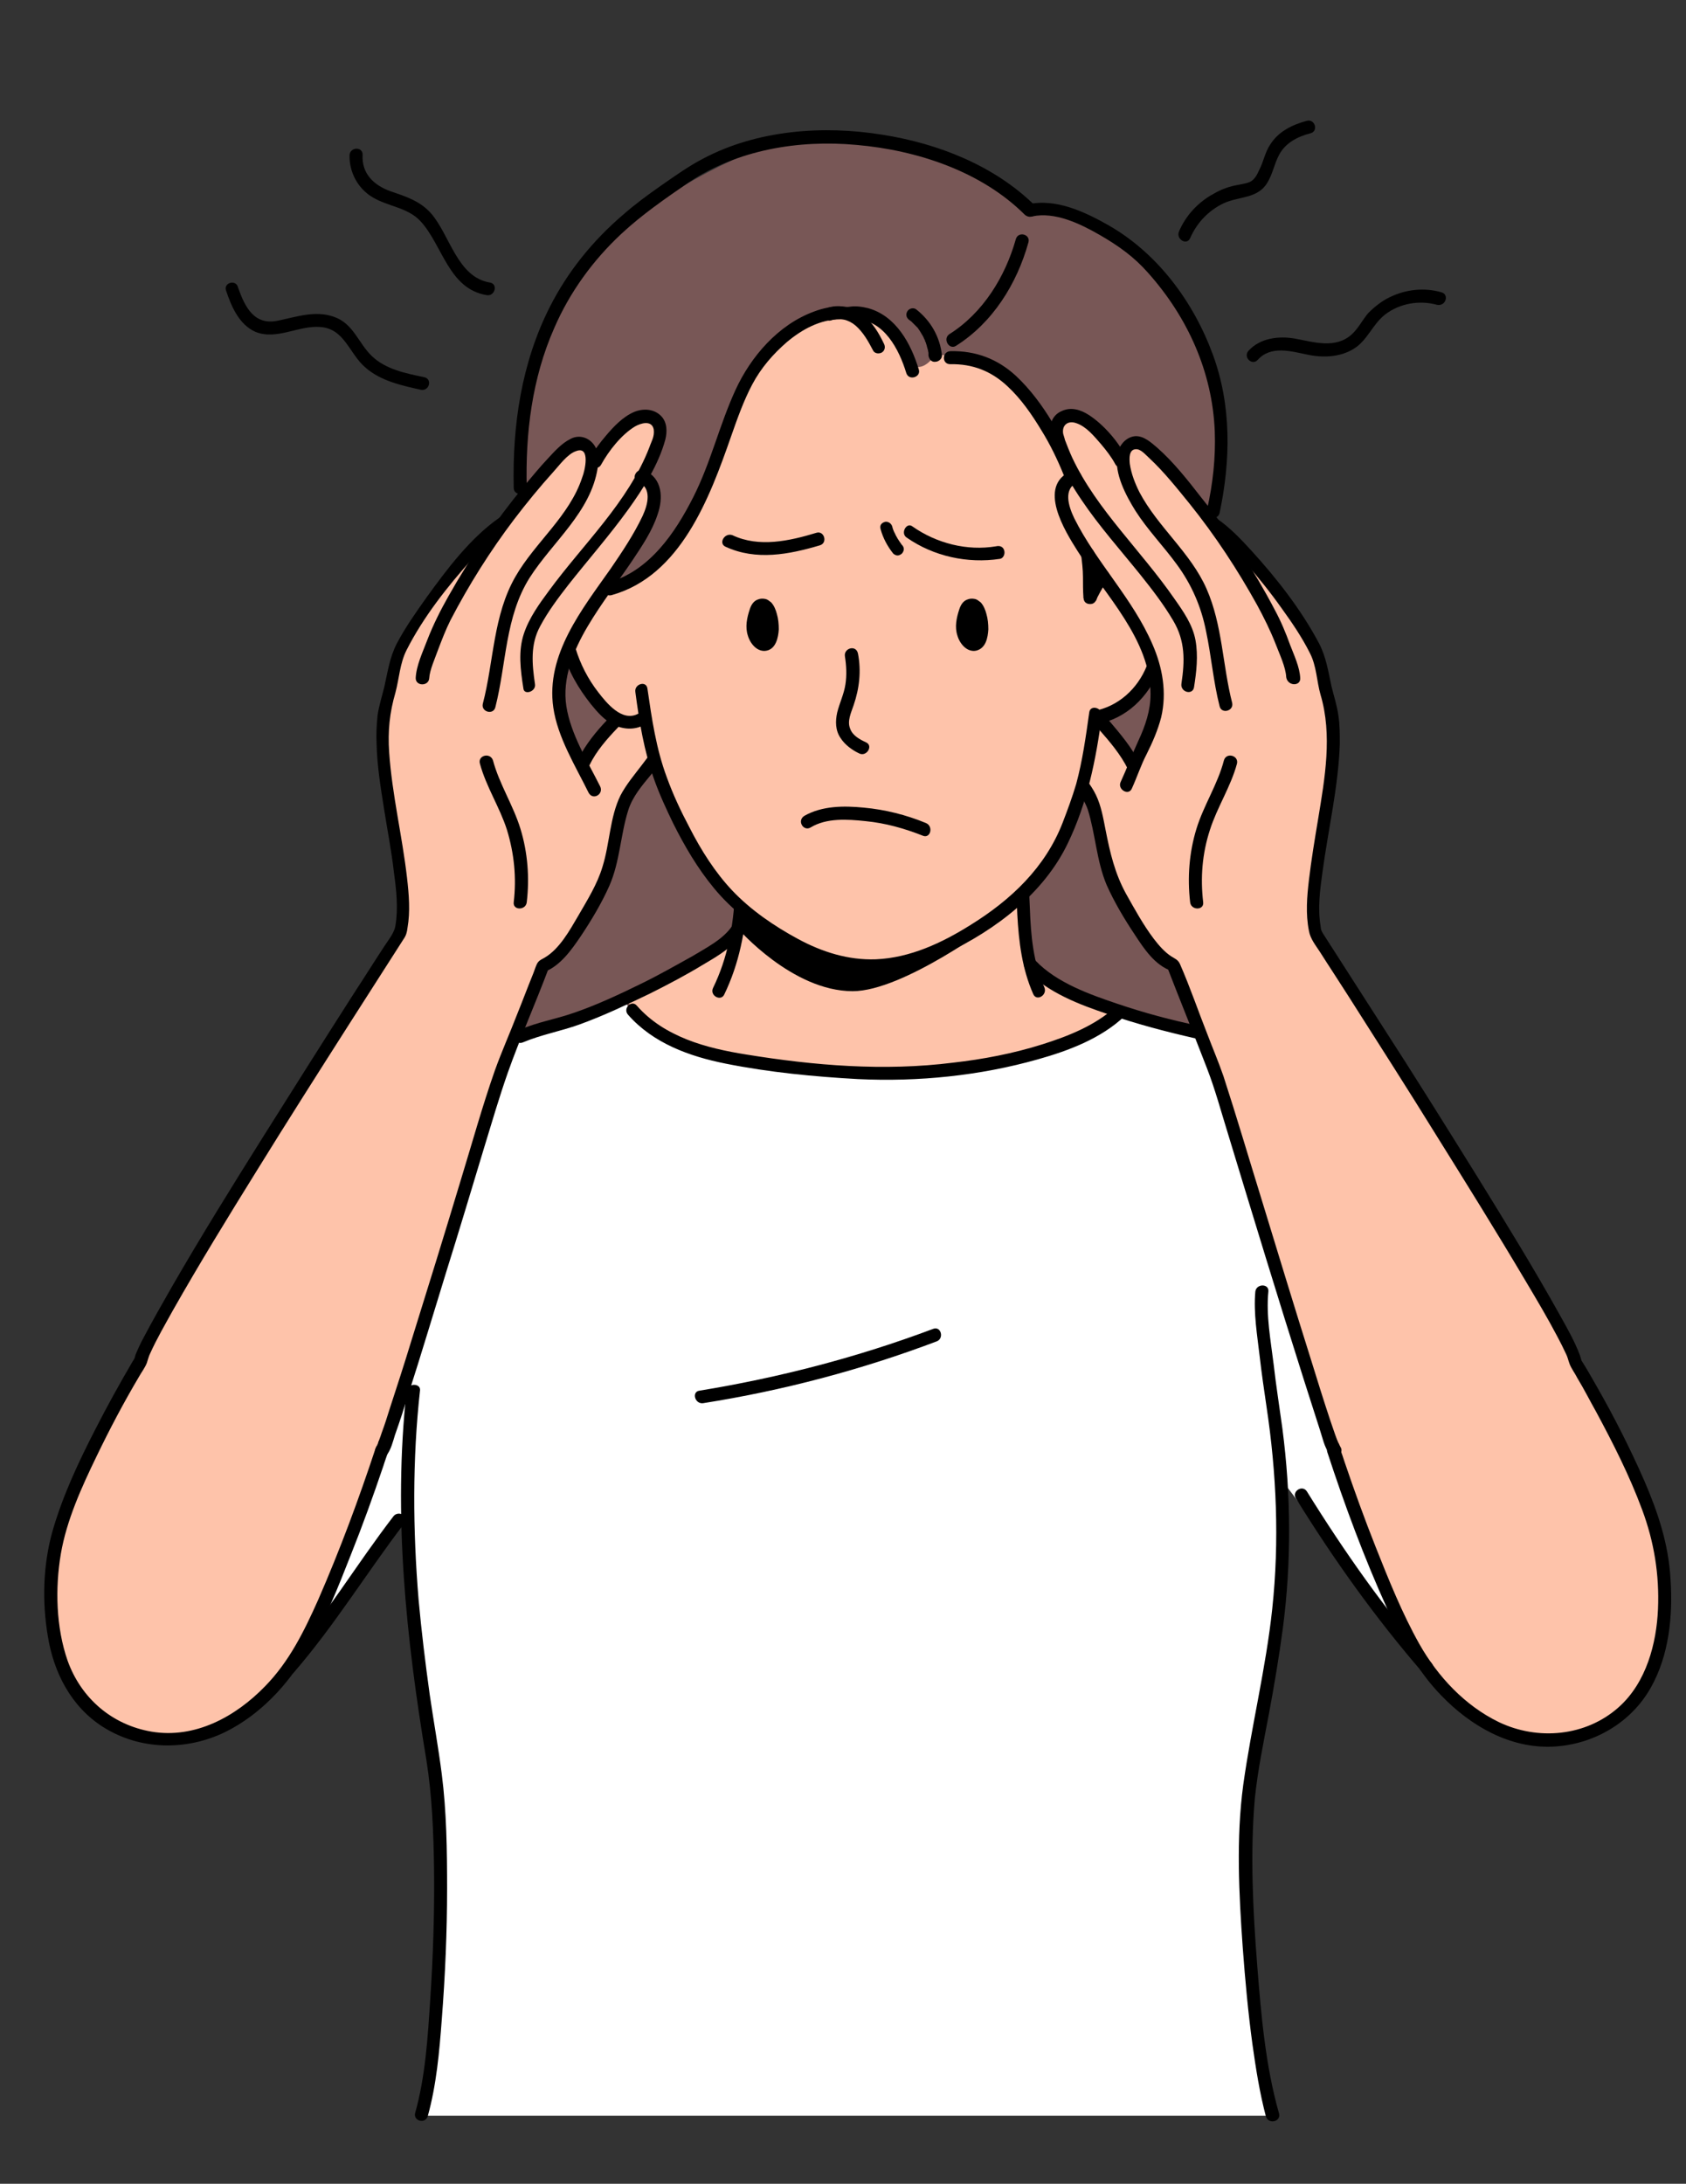 <?xml version="1.0" encoding="utf-8"?>
<!-- Generator: Adobe Illustrator 28.0.0, SVG Export Plug-In . SVG Version: 6.00 Build 0)  -->
<svg version="1.1" id="Layer_1" xmlns="http://www.w3.org/2000/svg" xmlns:xlink="http://www.w3.org/1999/xlink" x="0px" y="0px"
	 viewBox="0 0 349.2 452.1" style="enable-background:new 0 0 349.2 452.1;" xml:space="preserve">
<rect x="0" y="0" width="349.2" height="452.1" fill="#333333" stroke="none"/>
<style type="text/css">
	.st0{fill:#785756;}
	.st1{fill:#FFFFFF;}
	.st2{fill:#FEC3AA;}
</style>
<path class="st0" d="M107.9,103.6c0,0.3-1.1-29,11.1-45.9c10.3-14.2,32.9-26.2,44.7-28.8c11.8-2.6,37.5,4.2,49.4,14.4
	c0,0,13.4-0.3,24.9,11.5c11.6,11.8,15.1,25.7,14.9,38.3c-0.2,12.6-5.4,49-12.2,60.2c-6.8,11.1,19.2,53.8,15.6,60.5
	s-165.1,21.2-167.3,2C87,196.4,107.9,103.6,107.9,103.6L107.9,103.6z"/>
<path class="st1" d="M261.6,428.6c-1.1-3.6-3.4-34.9-3.5-43.4s3-26.7,3.8-32.7s3.9-28.2,3.9-33.7s-0.4-12.5-0.4-12.5l25.1,33
	l2.3,2.9l-9.4-22.1l-23.2-70.2l-11.6-35.3l-17.4-5.3c0,0-8.9,10.4-35.3,11.9s-49.2-1.9-56.6-5.4c-7.5-3.4-10.1-8.9-10.1-8.9
	l-1.6,0.7l-25.1,7l-61.2,95.1l21.8,29.8l21.2-25.9c0,0,2,36.6,4.4,45.9c2.4,9.4,2.1,49.3,1.6,56l-3.1,22.5h176.3L261.6,428.6
	L261.6,428.6z"/>
<path class="st2" d="M82.6,183.6c1,0.6-2.3-23.2-3.4-28.9c-1.1-5.7,2.2-15.4,6-24s12.4-20,17.5-22.3s11.9-14.6,15.4-15.3
	s4.6,1.9,4.6,1.9s4.6-7.6,9.2-8.5c4.6-0.9,4.8,2.4,4.7,4.3s-3.8,8.1-3.8,8.1s4.2-0.9,2.7,4.2c-1.5,5.1-14.2,24-15.9,27.5
	c-1.7,3.6-4.8,10.4-3.8,14.5s5.2,12.6,5.2,12.6l5.8-9.2l7.1,1l1.9,8.2c0,0-7.3,5.7-7.4,9.1s-2.9,15.7-7.2,23.1
	c-4.2,7.3-9.4,12-9.4,12l-25.8,77.9c0,0-17.7,55.6-20.2,58.3c-2.6,2.6-14.7,23.4-29.2,22.2c-14.5-1.2-25.2-11-25.8-25.7
	s6.3-30.2,8.4-34.3s38.2-66.8,38.2-66.8s24.8-36.8,25.4-40.4S82.5,183.6,82.6,183.6L82.6,183.6z"/>
<path class="st2" d="M153.7,186.8c0,0-0.6,7.8-2.4,8.4s-22.1,11.5-22.1,11.5s7.8,9.4,28.9,13.3s43.1,0.1,53.7-1.4
	c10.7-1.5,19.4-9.6,19.4-9.6s-12.9-4.2-16-7.7c-3.1-3.5-2.8-17-2.8-17L153.7,186.8L153.7,186.8z"/>
<path class="st2" d="M243.5,200.9c0,0-7.9-8.4-10.7-12.3c-4.6-6.3-5-22.1-7.1-24.3c-2.1-2.2,1.6-15.1,1.6-15.1s7.7,9.3,7.6,9.3
	s4.8-12.2,4.8-14.6c0-2.5-4.3-15.2-4.3-15.2s-12.8-19.2-15-22.8c-2.2-3.6-1-7.4,1.5-7.3c0,0-3.9-9.3-2.6-11.2
	c1.3-1.9,5.6-1.2,7.6,1.4c1.9,2.6,5.8,5.3,5.8,5.3s0.7-2.7,3-2.4s9.6,9.9,11.9,11.9c2.3,1.9,13.4,12.5,15.2,15.3
	s10.8,17.2,12.6,26.3c1.8,9.1-0.6,24.8-1.9,29.7s-3,15.2-0.9,18.5c2.1,3.3,43.7,69.7,44.1,70.3c0.4,0.6,24.2,45.1,27.1,56
	s2,30.3-9.5,36.3c-11.5,6-21.7,5-31.7-3s-21-39.6-23.1-43s-24.6-77.8-24.6-77.8L243.5,200.9L243.5,200.9z"/>
<path d="M46.8,60.1c1.1,3.3,2.7,7.1,6.1,8.6c4.4,1.8,9-1.4,13.5-1c5,0.4,5.9,5.5,9.3,8.4c3.2,2.8,7.5,3.7,11.5,4.6
	c1.7,0.3,2.4-2.2,0.7-2.6c-3.8-0.8-8-1.6-10.9-4.4c-2.8-2.7-3.8-6.7-7.8-8.1c-3.9-1.4-7.8,0-11.7,0.8c-4.9,1-6.8-2.9-8.2-6.9
	C48.9,57.8,46.3,58.5,46.8,60.1L46.8,60.1L46.8,60.1z"/>
<path d="M72.4,32.1c-0.1,3.5,1.7,6.9,4.7,8.7c3.3,2,7.3,2.1,10,5c4.6,5,5.8,14,13.7,15.3c1.7,0.3,2.4-2.3,0.7-2.6
	c-6.8-1.1-8.3-9.8-12.2-14.3c-2.3-2.6-5.2-3.5-8.4-4.6c-3.4-1.2-6-3.6-5.8-7.5C75.2,30.3,72.5,30.4,72.4,32.1L72.4,32.1L72.4,32.1z"
	/>
<path d="M298.5,60.5c-3.5-1-7.3-0.6-10.6,1c-1.7,0.8-3.2,2-4.5,3.3c-1.2,1.4-2,3.1-3.4,4.4c-3.4,3.1-7.9,1.6-11.8,0.9
	c-3.4-0.6-7.2-0.1-9.6,2.5c-1.2,1.3,0.7,3.2,1.9,1.9c2.7-3,6.8-1.8,10.2-1.1c3.2,0.7,6.8,0.6,9.7-1.2c2.8-1.7,3.9-5.1,6.5-7.1
	c3-2.3,7.1-3,10.7-2C299.5,63.5,300.2,60.9,298.5,60.5L298.5,60.5L298.5,60.5z"/>
<path d="M270.7,25c-3,0.8-5.9,2.2-7.6,4.9c-1.1,1.6-1.4,3.6-2.3,5.3c-0.4,0.9-0.9,1.9-1.8,2.4c-0.8,0.4-1.8,0.5-2.7,0.7
	c-1.7,0.3-3.4,0.9-4.9,1.8c-3.2,1.7-5.8,4.5-7.2,7.8c-0.7,1.6,1.6,3,2.3,1.4c1.4-3.2,3.8-5.7,6.9-7.2c3.2-1.5,7.1-0.9,9.1-4.3
	c1.1-1.8,1.4-3.8,2.4-5.7c1.3-2.5,3.8-3.8,6.5-4.5C273.1,27.2,272.4,24.6,270.7,25L270.7,25L270.7,25z"/>
<path d="M215.1,152.9c1.8,2.4,3.6,4.8,5.4,7.2c1.8,2.4,3.8,4.7,4.8,7.5c1.6,5.1,1.8,10.6,3.9,15.6c1.6,3.6,3.7,7.1,5.9,10.4
	c1.9,2.9,4.1,6.2,7.5,7.4l-0.9-0.9c2.7,7,5.8,14.6,8.3,21.1c1.7,4.4,2.9,8.9,4.3,13.4c5.2,17.1,10.4,34.2,15.8,51.2
	c1.1,3.4,2.2,6.9,3.3,10.3c0.5,1.5,0.9,3.5,1.9,4.8c1,1.4,3.3,0.1,2.3-1.4c-0.1-0.2-0.2-0.4-0.3-0.6c0.2,0.4,0-0.1-0.1-0.2
	c-0.1-0.2-0.2-0.5-0.3-0.7c-0.5-1.3-0.9-2.6-1.4-4c-1.4-4.2-2.7-8.4-4-12.6c-3.5-11.1-6.9-22.3-10.3-33.4
	c-2.6-8.4-5.1-16.9-7.8-25.2c-1-2.9-2.2-5.7-3.3-8.6c-1.9-4.8-3.6-9.8-5.7-14.6c-0.4-0.9-1-1.1-1.8-1.6c-1.4-0.9-2.6-2.3-3.6-3.6
	c-2.2-2.9-4-6.2-5.8-9.4c-2.3-4.2-3.3-8.5-4.2-13.1c-0.5-2.5-0.9-5-2-7.3c-1.1-2.3-2.9-4.3-4.5-6.4c-1.7-2.2-3.4-4.4-5.1-6.7
	C216.4,150.2,214,151.6,215.1,152.9L215.1,152.9L215.1,152.9z"/>
<path d="M220.4,143.9c2.6,2.2,5,4.7,7.3,7.2c2.2,2.5,4.4,5.1,5.9,8.1c0.8,1.6,3.1,0.2,2.3-1.4c-1.5-3.1-3.9-5.9-6.1-8.5
	c-2.3-2.6-4.8-5.1-7.4-7.4C221.1,140.9,219.1,142.8,220.4,143.9L220.4,143.9L220.4,143.9z"/>
<path d="M138.1,151.6c-1.7,2.2-3.4,4.4-5.1,6.7c-1.6,2.1-3.3,4.1-4.5,6.4c-2.2,4.5-2.2,9.9-3.7,14.7c-1.1,3.7-3.2,7-5.1,10.3
	c-1.7,2.9-3.8,6.7-6.8,8.5c-0.8,0.5-1.4,0.6-1.8,1.6c-0.3,0.7-0.5,1.4-0.8,2.1c-1.1,2.7-2.1,5.4-3.2,8.1c-1.5,3.9-3.2,7.7-4.6,11.6
	c-2.6,7.4-4.7,15-7,22.5c-3.4,11.3-6.9,22.6-10.4,33.8c-1.4,4.6-2.9,9.2-4.4,13.8c-0.5,1.6-1,3.2-1.6,4.8c-0.2,0.6-0.4,1.2-0.6,1.7
	c-0.1,0.2-0.2,0.4-0.2,0.6c-0.1,0.1-0.3,0.7-0.1,0.3c-0.1,0.2-0.2,0.4-0.3,0.6c-1,1.4,1.3,2.8,2.3,1.4c0.8-1.1,1.2-2.7,1.6-4
	c1-2.8,1.9-5.6,2.8-8.5c2.7-8.4,5.2-16.8,7.8-25.2c2.7-8.6,5.3-17.3,7.9-25.9c1.6-5.2,3.1-10.4,4.9-15.5c2.4-6.8,5.8-14.5,8.5-21.7
	l-0.9,0.9c3.3-1.3,5.6-4.6,7.5-7.4c2.2-3.3,4.3-6.8,5.9-10.4c2.2-5,2.3-10.5,3.9-15.6c0.9-2.9,2.9-5.2,4.8-7.5
	c1.8-2.4,3.6-4.8,5.4-7.2C141.5,151.5,139.2,150.2,138.1,151.6L138.1,151.6L138.1,151.6z"/>
<path d="M133.1,142c-2.6,2.2-5,4.5-7.3,7c-2.3,2.4-4.5,5.1-6,8.1c-0.3,0.6-0.2,1.5,0.5,1.8c0.6,0.4,1.5,0.2,1.8-0.5
	c1.4-2.9,3.6-5.4,5.8-7.7c2.2-2.4,4.6-4.6,7.1-6.8c0.6-0.5,0.5-1.4,0-1.9C134.5,141.4,133.7,141.5,133.1,142L133.1,142L133.1,142z"
	/>
<path d="M103.4,107.2c-6,4.2-10.8,10.6-15,16.4c-2.2,3.1-4.4,6.2-6.2,9.6c-1.5,2.9-1.9,5.9-2.6,9c-0.5,2-1.1,3.9-1.4,5.9
	c-0.2,2-0.3,3.9-0.2,5.9c0.1,4.4,0.8,8.8,1.5,13.2c0.7,4.5,1.6,9,2.1,13.5c0.5,3.6,0.9,7.4,0.3,10.9c-0.2,1.5-1.4,2.9-2.3,4.3
	c-2.1,3.2-4.1,6.4-6.2,9.6c-6.4,10-12.7,20-19,30c-6.4,10.2-12.8,20.5-18.8,30.9c-2,3.5-4,7-5.9,10.6c-0.6,1.1-1.1,2.2-1.6,3.4
	c-0.1,0.3-0.2,0.7-0.3,1c-0.1,0.2,0.2-0.4,0-0.1c-0.1,0.2-0.2,0.4-0.3,0.5c-2.7,4.6-5.3,9.3-7.7,14c-3.5,6.8-6.8,13.8-8.9,21.1
	c-2,7-2.2,14.7-1,21.8c1.2,7.5,4.8,14.6,11.4,18.8c7.7,4.9,17.4,5,25.5,1c7-3.5,12.8-9.6,16.7-16.4c3.7-6.4,6.5-13.4,9.2-20.3
	c2.4-6,4.6-12.1,6.7-18.3c0.3-1,0.7-2,1-3c0.6-1.6-2.1-2.4-2.6-0.7c-3.5,10.6-7.4,21.1-11.9,31.4c-2.9,6.5-6,12.8-11,17.9
	c-6.1,6.3-14.5,10.9-23.5,9.4c-8.2-1.4-14.6-6.9-17.4-14.7c-2.4-6.9-2.6-15-1.4-22.1c1.2-7,4.3-13.8,7.4-20.2
	c2.7-5.6,5.6-11.1,8.8-16.5c0.5-0.9,1.2-1.8,1.6-2.8c0.3-0.9,0.4-1.4,0.7-2c1.4-3.1,3.1-6,4.7-8.9c5.5-9.7,11.4-19.3,17.3-28.8
	c6.3-10.2,12.8-20.4,19.3-30.6c3.7-5.8,7.5-11.7,11.2-17.5c0.5-0.7,0.7-1.4,0.8-2.3c0.6-3.4,0.3-6.9-0.1-10.4
	c-1-8.7-3.1-17.2-3.7-26c-0.3-4.3,0.1-8.2,1.3-12.3c0.8-3,0.9-6,2.3-8.8c3.5-6.9,8.5-13.2,13.6-18.9c2.1-2.3,4.2-4.6,6.7-6.4
	C106.2,108.5,104.8,106.2,103.4,107.2L103.4,107.2L103.4,107.2z"/>
<path d="M99.4,158.1c1.3,4.8,4.1,9,5.6,13.7c1.5,4.9,2,9.9,1.4,15c-0.2,1.7,2.5,1.7,2.7,0c0.6-5.1,0.2-10.3-1.3-15.2
	c-1.5-4.9-4.4-9.3-5.7-14.2C101.5,155.7,98.9,156.4,99.4,158.1L99.4,158.1L99.4,158.1z"/>
<path d="M210.5,170.4c-0.2,6.3-0.1,12.6,0.2,18.9c0.3,5.7,1,11.3,3.3,16.5c0.7,1.6,3,0.2,2.3-1.4c-2.3-5.1-2.8-10.8-3-16.4
	c-0.3-5.9-0.3-11.7-0.1-17.6C213.3,168.7,210.6,168.7,210.5,170.4L210.5,170.4L210.5,170.4z"/>
<path d="M151.7,191.6c-1.8,2.8-5.4,4.6-8.2,6.3c-3.6,2-7.1,4-10.8,5.8c-4.5,2.2-9.2,4.4-13.9,6c-3.7,1.3-7.5,1.9-11.2,3.5
	c-1.6,0.7-0.9,3.3,0.7,2.6c3.8-1.6,7.8-2.3,11.7-3.7c5-1.8,9.8-4.1,14.6-6.4c3.8-1.9,7.6-3.9,11.2-6.1c2.9-1.7,6.3-3.7,8.2-6.7
	C154.9,191.5,152.6,190.2,151.7,191.6L151.7,191.6L151.7,191.6z"/>
<path d="M130.1,210.1c5.2,5.9,12.7,8.6,20.2,10.1c9,1.8,18.3,2.7,27.4,3.2c12.5,0.6,25.3-0.7,37.3-4.1c6.4-1.8,13-4.3,17.9-8.9
	c1.3-1.2-0.6-3.1-1.9-1.9c-4.2,3.8-9.7,6-15.1,7.7c-6,1.9-12.3,3.1-18.5,3.8c-14.3,1.8-28.8,0.6-42.9-1.7
	c-8.2-1.3-16.9-3.6-22.6-10.1C130.8,206.9,128.9,208.8,130.1,210.1L130.1,210.1L130.1,210.1z"/>
<path d="M212.5,200.8c4.5,4.7,11.1,7.2,17.1,9.2c5.9,2,11.9,3.6,18.1,5c1.7,0.4,2.4-2.2,0.7-2.6c-5.8-1.2-11.4-2.7-17-4.6
	s-12.5-4.3-16.9-8.9C213.2,197.6,211.3,199.6,212.5,200.8L212.5,200.8L212.5,200.8z"/>
<path d="M151.4,164.9c1.1,13.2,2.3,27.3-3.7,39.6c-0.8,1.6,1.6,2.9,2.3,1.4c6.2-12.8,5.2-27.2,4.1-40.9
	C154,163.2,151.3,163.2,151.4,164.9L151.4,164.9L151.4,164.9z"/>
<path class="st2" d="M128.3,121.4c0,0-1.9-3.8-4.5,0c-3.6,5.4-6.6,12-5,15.3c7.4,15.2,14,13.9,15.1,12.8c0,0,8.2,25.7,14,32.2
	c5.9,6.5,22.3,21.4,35.2,17.9c12.9-3.5,28.3-12.6,34.7-22c6.4-9.3,9.9-29.4,9.9-29.4s8.8-3.7,12-12.1s2.2-12.7-1.3-17.1
	c-3.5-4.4-11.3,0.7-11.5,1.4c-0.2,0.7-0.8-14.3-5.8-23.7c-5-9.4-10.1-22.5-27.4-23.3c0,0-3.4,5.8-6.9,0c-3.1-5.2-5.6-13.4-25-3.6
	C152,75,147.8,116.4,128.3,121.4L128.3,121.4z"/>
<path d="M132.1,147.8c-3.3,1.7-6.5-2.3-8.2-4.5c-2.1-2.7-3.7-5.8-4.7-9.1c-0.4-1.7-3.1-1-2.6,0.7c1.1,4.1,3.2,7.6,5.8,10.9
	c1.3,1.6,2.8,3.3,4.6,4.2c2,1,4.3,1.2,6.4,0.1C134.9,149.4,133.6,147,132.1,147.8L132.1,147.8L132.1,147.8z"/>
<path d="M131.6,143.3c0.8,6.1,1.8,12.2,3.9,18.1c1.1,3.1,2.5,6.1,3.9,9c2.4,4.8,5.1,9.4,8.5,13.5c3.7,4.5,8.4,8,13.3,11.1
	c4.9,3.1,10.3,5.4,16.1,6.1c6.4,0.7,12.8-0.9,18.6-3.7c10.3-4.9,20.3-12.4,25.3-22.9c4-8.3,5.8-17.2,7-26.3c0.2-1.7-2.4-2.4-2.6-0.7
	c-0.7,5-1.4,10-2.7,14.8c-0.8,2.7-1.8,5.4-2.8,8c-3.6,9.3-10.7,16-19.1,21.2c-5.9,3.7-12.5,6.8-19.6,7.1c-5.7,0.2-11.1-1.5-16.1-4.2
	s-9.8-6-13.6-10c-3.6-3.8-6.5-8.4-8.9-13.1c-1.8-3.4-3.4-6.8-4.7-10.4c-2.2-5.9-3.1-12.1-4-18.3
	C133.9,140.8,131.3,141.6,131.6,143.3L131.6,143.3L131.6,143.3z"/>
<g>
	<path d="M159,125.4c0.4,0.3,0.7,1.1,0.9,1.6c0.4,1.3,0.5,2.7,0.4,4c-0.1,0.6-0.2,1.2-0.4,1.7c-0.3,0.5-0.8,0.9-1.4,1
		c-0.8,0.1-1.6-0.5-2-1.2c-0.6-0.9-0.8-2-0.8-3.1s0.3-2.1,0.6-3.1c0.1-0.3,0.3-0.7,0.5-1c0.3-0.2,0.6-0.4,1.2-0.4
		C158.4,124.9,158.7,125.2,159,125.4L159,125.4z"/>
	<path d="M158.3,126.1c0.3,0.2,0.4,0.7,0.6,1.1c0.2,0.6,0.3,1.2,0.4,1.8c0.1,0.7,0.1,1.4,0,2c-0.1,0.5-0.1,1-0.5,1.4
		c-0.3,0.3-0.5,0.4-0.9,0.2c-0.4-0.2-0.7-0.7-0.9-1.1c-0.5-1.1-0.5-2.3-0.2-3.4c0.1-0.6,0.3-1.4,0.6-1.9c0.1-0.1,0.2-0.2,0.4-0.2
		C158,125.9,158.1,126,158.3,126.1c0.4,0.3,1,0.4,1.4,0c0.4-0.3,0.4-1.1,0-1.4c-0.4-0.3-0.7-0.6-1.2-0.7s-1-0.1-1.5,0.1
		c-0.9,0.3-1.4,1.1-1.7,2c-0.6,1.8-1,3.7-0.4,5.5c0.5,1.7,2,3.5,3.9,3.1s2.4-2.7,2.5-4.4c0-1.1-0.1-2.2-0.4-3.2
		c-0.2-0.8-0.6-1.8-1.2-2.4c-0.4-0.4-1-0.4-1.4,0C157.9,125,157.9,125.7,158.3,126.1L158.3,126.1z"/>
</g>
<g>
	<path d="M202.4,125.4c0.4,0.3,0.7,1.1,0.9,1.6c0.4,1.3,0.5,2.7,0.4,4c-0.1,0.6-0.2,1.2-0.4,1.7c-0.3,0.5-0.8,0.9-1.4,1
		c-0.8,0.1-1.6-0.5-2-1.2c-0.6-0.9-0.8-2-0.8-3.1s0.3-2.1,0.6-3.1c0.1-0.3,0.3-0.7,0.5-1s0.6-0.4,1.2-0.4
		C201.8,124.9,202.1,125.2,202.4,125.4L202.4,125.4z"/>
	<path d="M201.7,126.1c0.3,0.2,0.4,0.7,0.6,1.1c0.2,0.6,0.3,1.2,0.4,1.8c0.1,0.7,0.1,1.4,0,2c-0.1,0.5-0.1,1-0.5,1.4
		c-0.3,0.3-0.5,0.4-0.9,0.2c-0.4-0.2-0.7-0.7-0.9-1.1c-0.5-1.1-0.5-2.3-0.2-3.4c0.1-0.6,0.3-1.4,0.6-1.9c0.1-0.1,0.2-0.2,0.4-0.2
		C201.5,125.9,201.5,126,201.7,126.1c0.4,0.3,1,0.4,1.4,0c0.4-0.3,0.4-1.1,0-1.4c-0.4-0.3-0.7-0.6-1.2-0.7s-1-0.1-1.5,0.1
		c-0.9,0.3-1.4,1.1-1.7,2c-0.6,1.8-1,3.7-0.4,5.5c0.5,1.7,2,3.5,3.9,3.1c2-0.5,2.4-2.7,2.5-4.4c0-1.1-0.1-2.2-0.4-3.2
		c-0.2-0.8-0.6-1.8-1.2-2.4c-0.4-0.4-1-0.4-1.4,0C201.3,125,201.3,125.7,201.7,126.1L201.7,126.1z"/>
</g>
<path d="M227.5,118.4c-1.2,1.3-2.1,3-2.9,4.7c-0.3,0.6-0.2,1.5,0.5,1.8c0.6,0.3,1.5,0.2,1.8-0.5c0.7-1.3,1.3-2.6,2.2-3.8l-0.2,0.3
	c0.1-0.2,0.3-0.4,0.5-0.6c0.5-0.5,0.6-1.4,0-1.9C228.8,118,228,117.9,227.5,118.4L227.5,118.4L227.5,118.4z"/>
<path d="M227.2,149.9c6.1-1.1,10.6-5.6,12.9-11.2c0.3-0.7-0.3-1.5-0.9-1.7c-0.8-0.2-1.4,0.3-1.7,0.9c-1.9,4.7-5.9,8.4-11,9.3
	c-0.7,0.1-1.1,1-0.9,1.7C225.7,149.7,226.4,150,227.2,149.9L227.2,149.9z"/>
<path d="M175,135.9c0.3,1.9,0.4,3.9,0.1,5.8c-0.3,2-1.2,3.8-1.7,5.8c-0.4,1.8-0.4,3.7,0.7,5.3c0.9,1.4,2.4,2.5,3.9,3.2
	s2.9-1.6,1.4-2.3c-1.3-0.6-2.8-1.4-3.3-2.8c-0.7-1.6,0.2-3.4,0.7-4.9c1.2-3.5,1.6-7.1,0.9-10.7C177.3,133.4,174.7,134.2,175,135.9
	L175,135.9L175,135.9z"/>
<path d="M188.4,66.3C188.2,66.2,188.4,66.3,188.4,66.3c0.2,0.1,0.2,0.2,0.3,0.2c0.1,0.1,0.3,0.3,0.4,0.4c0.3,0.3,0.6,0.6,0.8,0.8
	c0.1,0.1,0.1,0.1,0.2,0.2c0,0,0.2,0.3,0.1,0.2c-0.1-0.1,0.1,0.1,0.1,0.1c0.1,0.1,0.1,0.2,0.2,0.3c0.2,0.3,0.4,0.7,0.6,1
	c0.2,0.3,0.3,0.7,0.5,1c0.1,0.1-0.1-0.1,0,0.1c0,0.1,0.1,0.2,0.1,0.2c0.1,0.2,0.1,0.4,0.2,0.6c0.1,0.4,0.2,0.8,0.3,1.1
	c0,0.2,0.1,0.4,0.1,0.6c0,0.1,0,0.2,0,0.3c0-0.3,0,0.1,0,0.2c0.1,0.7,0.6,1.4,1.4,1.3c0.7,0,1.4-0.6,1.4-1.3
	c-0.4-3.8-2.3-7.2-5.4-9.6c-0.6-0.4-1.5-0.1-1.8,0.5C187.5,65.2,187.8,65.9,188.4,66.3L188.4,66.3L188.4,66.3z"/>
<path d="M223.9,114.7c0.2,1.6,0.4,3.2,0.4,4.8c0,1.4,0,2.8,0.1,4.2c0.1,0.7,0.6,1.4,1.4,1.3c0.7,0,1.4-0.6,1.4-1.3
	c-0.1-1.4-0.1-2.8-0.1-4.2c0-1.6-0.2-3.2-0.4-4.8c-0.1-0.7-0.6-1.4-1.4-1.3C224.6,113.4,223.8,114,223.9,114.7
	C223.9,114.7,223.9,114.7,223.9,114.7z"/>
<path d="M196.8,75.4c4.6-0.1,8.5,1.4,11.9,4.6c2.8,2.6,5,5.8,7,9.1c1.8,2.9,3.3,6,4.6,9.2c0.6,1.6,3.2,0.9,2.6-0.7
	c-1.3-3.5-3-6.9-4.9-10.1c-2.1-3.5-4.6-6.9-7.6-9.7c-3.8-3.5-8.3-5.2-13.5-5.1C195.1,72.7,195,75.4,196.8,75.4L196.8,75.4
	L196.8,75.4z"/>
<path d="M150.3,113.2c6.3,2.9,13.1,1.6,19.5-0.3c1.7-0.5,0.9-3.1-0.7-2.6c-5.6,1.7-11.9,3.1-17.4,0.5
	C150.1,110.2,148.7,112.5,150.3,113.2L150.3,113.2L150.3,113.2z"/>
<path d="M182.4,109.6c0.5,1.8,1.4,3.5,2.6,5c0.2,0.2,0.6,0.4,0.9,0.4c0.3,0,0.7-0.2,0.9-0.4s0.4-0.6,0.4-0.9c0-0.4-0.2-0.7-0.4-0.9
	c-0.1-0.1-0.2-0.2-0.2-0.3l0.2,0.3c-0.6-0.8-1.2-1.7-1.6-2.7l0.1,0.3c-0.2-0.5-0.4-0.9-0.5-1.4c-0.2-0.7-1-1.2-1.7-0.9
	S182.2,108.9,182.4,109.6L182.4,109.6L182.4,109.6z"/>
<path d="M187.8,111.3c5.6,3.9,12.6,5.4,19.3,4.4c0.7-0.1,1.1-1,0.9-1.7c-0.2-0.8-0.9-1.1-1.7-0.9c-6,1-12.3-0.6-17.3-4.1
	C187.8,108,186.4,110.4,187.8,111.3L187.8,111.3L187.8,111.3z"/>
<path d="M167.9,171.3c3.3-2,7.6-1.7,11.4-1.3c4.1,0.4,8,1.5,11.8,3c1.6,0.7,2.3-1.9,0.7-2.6c-4.1-1.7-8.5-2.8-12.9-3.2
	c-4.1-0.4-8.6-0.4-12.3,1.7C165,169.9,166.4,172.2,167.9,171.3L167.9,171.3L167.9,171.3z"/>
<path d="M124.3,162.8c-2.6-5.2-6.1-10.8-7-16.6s1.5-11.6,4.4-16.5s6.2-9.1,9.3-13.7c2-3,4.1-6.1,5.2-9.5c1.2-3.4,1-7.5-2.7-9.1
	c-1.6-0.7-2.9,1.7-1.4,2.3c3,1.3,2.1,4.7,1,7.1c-1.8,3.8-4.2,7.4-6.6,10.9c-5.9,8.4-13.5,17.8-11.9,28.8c0.9,6.2,4.6,12.1,7.3,17.6
	C122.8,165.8,125.1,164.4,124.3,162.8L124.3,162.8L124.3,162.8z"/>
<path d="M110.8,141.6c-0.6-4.1-1-8.2,1.1-12c1.6-3,3.7-5.8,5.8-8.5c4.1-5.2,8.5-10.2,12.4-15.6c3.1-4.3,6.3-9.3,7.7-14.5
	c0.4-1.6,0.4-3.5-0.8-4.8c-1.5-1.6-3.8-1.7-5.7-0.9c-2.3,1-4.2,3-5.8,4.9c-1.2,1.4-2.4,3-3.3,4.6c-0.8,1.5,1.5,2.9,2.3,1.4
	c1.6-2.9,4.2-6.2,7-7.9c1.2-0.7,3.5-1.4,3.9,0.6c0.2,1.5-0.5,2.5-0.9,3.7c-4.4,11.4-13.7,20-20.8,29.7c-2,2.7-4.1,5.6-5.2,8.9
	c-1.2,3.6-0.7,7.5-0.1,11.3C108.5,144,111.1,143.2,110.8,141.6L110.8,141.6L110.8,141.6z"/>
<path d="M88.9,140.4c0.1-1.7,1.2-4.1,1.8-5.8c0.8-2.1,1.6-4.2,2.6-6.2c3.8-7.3,8.2-14.3,13.2-20.9c2.6-3.4,5.3-6.7,8.1-9.8
	c1.2-1.3,2.9-3.7,4.7-4.3c3.1-1.2,1.8,4.2,1.3,5.4c-2.6,8-9.7,13.4-13.8,20.5c-4.7,8.1-4.5,17.6-6.8,26.4c-0.4,1.7,2.2,2.4,2.6,0.7
	c2.3-9,2-18.7,7.1-26.8c4.8-7.5,12.7-13.6,14.1-22.8c0.3-1.7,0.2-3.6-1-5s-3.1-1.8-4.7-0.9c-1.8,0.9-3.3,2.6-4.6,4
	c-1.8,1.9-3.4,3.9-5.1,5.9c-5.8,7.1-11,14.6-15.5,22.6c-1.7,3-3.2,6-4.4,9.1c-0.9,2.4-2.3,5.3-2.4,7.9
	C86.1,142.1,88.8,142.1,88.9,140.4C88.9,140.4,88.9,140.4,88.9,140.4z"/>
<path d="M84.2,288c-2.8,25.6-0.1,51.1,4.1,76.3c1.2,7.5,1.5,15.2,1.6,22.8c0.1,9-0.2,18-0.8,27c-0.5,7.7-1,15.8-3.1,23.3
	c-0.5,1.7,2.1,2.4,2.6,0.7c1.8-6.5,2.4-13.3,2.9-20c0.7-9,1.1-18.1,1.1-27.1c0-7.9-0.1-15.9-1.1-23.7c-0.7-5.5-1.7-11-2.5-16.5
	c-0.9-6.5-1.7-13-2.3-19.6c-1.2-14.5-1.3-29,0.3-43.4C87.1,286.3,84.4,286.3,84.2,288L84.2,288L84.2,288z"/>
<path d="M264.9,437.5c-2.8-9.8-3.7-20.4-4.5-30.5c-0.9-11.5-1.5-23.2-0.5-34.7c0.6-5.8,1.8-11.6,2.9-17.4c1.1-5.9,2.1-11.8,2.9-17.8
	c1.8-13.8,1.7-27.6-0.1-41.4c-0.6-4.4-1.3-8.8-1.8-13.2c-0.6-4.9-1.6-10.2-1.1-15.1c0.2-1.7-2.5-1.7-2.7,0
	c-0.4,4.4,0.4,9.1,0.9,13.4c0.4,3.5,0.9,6.9,1.4,10.3c2.1,13.9,2.7,28,1.2,42c-1.3,12.2-4.3,24.2-6,36.4
	c-1.5,11.1-0.9,22.6-0.1,33.8c0.5,6.7,1.1,13.3,2,19.9c0.7,5,1.5,10.1,2.8,15C262.8,439.9,265.4,439.2,264.9,437.5L264.9,437.5
	L264.9,437.5z"/>
<path d="M145.6,290.5c16.5-2.6,32.8-6.9,48.4-12.8c1.6-0.6,0.9-3.2-0.7-2.6c-15.7,5.9-31.9,10.1-48.4,12.8
	C143.2,288.1,143.9,290.7,145.6,290.5L145.6,290.5z"/>
<path d="M60.9,346.2c8.4-9.7,15.1-20.7,22.9-30.9c1.1-1.4-1.3-2.7-2.3-1.4c-7.7,10-14.2,20.9-22.5,30.4
	C57.9,345.6,59.8,347.6,60.9,346.2L60.9,346.2L60.9,346.2z"/>
<path d="M250.8,109.6c2.6,1.8,4.9,4.3,7,6.7c2.7,3.1,5.3,6.3,7.7,9.7c2.1,2.9,4.2,6,5.8,9.2c1.4,2.7,1.4,5.8,2.2,8.6
	c2.5,8.4,0.9,17.3-0.5,25.8c-0.7,4.2-1.4,8.4-1.9,12.6c-0.4,3.4-0.7,7,0,10.5c0.3,1.7,1.4,3,2.3,4.4c1.9,3,3.9,6,5.8,9
	c6.1,9.6,12.2,19.1,18.2,28.8c6.3,10.1,12.6,20.2,18.7,30.5c2.2,3.7,4.4,7.4,6.4,11.2c0.7,1.3,1.3,2.5,1.9,3.8
	c0.3,0.6,0.4,1.2,0.7,2c0.4,1,1.1,1.9,1.6,2.9c1.4,2.3,2.6,4.7,3.9,7c3.5,6.5,6.9,13.2,9.5,20.2c2.5,6.7,3.6,13.5,3.3,20.6
	s-2.4,15.2-8.1,20.3c-6.8,6.1-16.8,7-24.9,3.1c-7-3.4-12.6-9.4-16.4-16.1c-3.6-6.4-6.4-13.4-9.1-20.2c-2.3-5.8-4.4-11.6-6.4-17.5
	c-0.3-0.9-0.6-1.9-1-2.8c-0.5-1.6-3.1-0.9-2.6,0.7c3.6,11,7.6,21.8,12.4,32.4c2.9,6.6,6.2,12.9,11.3,18.1c6,6.2,14.1,10.9,23,10.5
	c8.4-0.4,16.2-4.9,20.3-12.2c3.8-6.7,4.6-14.9,4.1-22.4c-0.4-7.3-2.6-13.9-5.5-20.6c-2.9-6.6-6.2-13.1-9.8-19.4
	c-1-1.7-1.9-3.4-3-5.1c-0.1-0.1-0.2-0.3-0.2-0.4c-0.1-0.3,0.2,0.4,0,0c-0.1-0.4-0.2-0.7-0.3-1c-1.1-2.9-2.6-5.5-4.1-8.2
	c-5.4-9.7-11.2-19.1-17-28.5c-6.6-10.6-13.2-21.2-20-31.7c-4-6.2-8-12.5-12-18.7c-0.5-0.8-0.5-0.9-0.6-1.8c-0.6-3.6-0.1-7.4,0.4-11
	c1.2-8.9,3.3-17.7,3.6-26.6c0-2,0-3.9-0.3-5.9c-0.3-2.1-0.9-3.9-1.4-5.9c-0.7-3.2-1.1-6.1-2.6-9c-3.7-7-8.8-13.5-14.1-19.3
	c-2.1-2.3-4.4-4.7-7-6.5C250.7,106.2,249.4,108.6,250.8,109.6L250.8,109.6L250.8,109.6z"/>
<path d="M253.5,157.4c-1.3,5-4.2,9.3-5.7,14.2s-1.9,10.1-1.3,15.2c0.2,1.7,2.9,1.7,2.7,0c-0.6-5.1-0.2-10.1,1.4-15
	c1.5-4.7,4.3-8.9,5.6-13.7C256.6,156.4,254,155.7,253.5,157.4L253.5,157.4L253.5,157.4z"/>
<path d="M234.4,163.3c1.1-2.4,1.9-4.9,3.1-7.2c1.2-2.4,2.3-4.9,3-7.6c1.2-5.1,0.3-10.3-1.8-15.1c-4.1-9.5-11.6-16.9-16.2-26.1
	c-1.2-2.5-2.4-6.2,0.8-7.5c1.6-0.7,0.2-3-1.4-2.3c-7.2,3.1-1.3,12.5,1.3,16.6c5.7,9.1,15.1,18.3,15.1,29.6c0,3.4-1.1,6.6-2.5,9.6
	c-1.3,2.8-2.4,5.8-3.7,8.6C231.4,163.4,233.7,164.8,234.4,163.3L234.4,163.3L234.4,163.3z"/>
<path d="M247.3,142.3c0.5-3.2,0.9-6.5,0.3-9.8c-0.6-3.2-2.5-5.9-4.4-8.6c-3.4-4.9-7.3-9.4-11.1-14.1c-3.8-4.7-7.4-9.5-10-15
	c-0.6-1.3-1.1-2.6-1.6-3.9c0.1,0.2,0.1,0.2,0-0.1c-0.1-0.3-0.2-0.7-0.3-1c-0.3-1.8,1-2.8,2.7-2.2c2.1,0.7,3.7,2.7,5.1,4.3
	c1.1,1.3,2.2,2.7,3,4.2c0.8,1.5,3.1,0.2,2.3-1.4c-1.7-3.3-4.7-6.8-7.8-8.8c-1.7-1.1-3.7-1.7-5.6-0.8c-1.9,0.8-2.6,2.7-2.4,4.7
	c0.2,1.7,1,3.3,1.6,4.9c1.3,3.1,3,6,4.9,8.8c3.7,5.5,8.1,10.4,12.2,15.5c2.4,3,4.8,6.1,6.8,9.5c2.5,4.2,2.4,8.3,1.7,13
	C244.4,143.3,247,144,247.3,142.3L247.3,142.3L247.3,142.3z"/>
<path d="M269.3,140.4c-0.1-2.3-1.3-4.8-2.1-6.9c-0.9-2.5-1.9-4.9-3.2-7.3c-4.3-8.2-9.4-16-15.2-23.2c-2.8-3.6-5.7-7.3-9.1-10.3
	c-1.3-1.1-2.8-2.5-4.6-2.4c-2,0.2-3.4,2-3.7,3.9c-0.6,3.9,1.8,8.4,3.8,11.6c2.5,3.9,5.8,7.3,8.5,11c3.1,4.2,5.1,8.8,6.1,13.9
	c1.1,5.2,1.5,10.4,2.8,15.5c0.4,1.7,3,1,2.6-0.7c-2-7.8-2-16.1-5.3-23.6c-3.3-7.5-10.1-12.8-13.9-20c-0.9-1.8-1.7-3.8-2-5.9
	c-0.1-1.1-0.2-2.9,1.2-3c1.1-0.1,2.1,1.2,2.9,1.9c3,2.8,5.7,6.2,8.3,9.4c5.3,6.6,9.9,13.6,14,21c1.4,2.6,2.7,5.2,3.8,8
	c0.8,2.1,2.1,4.8,2.2,6.9C266.7,142.1,269.4,142.1,269.3,140.4L269.3,140.4L269.3,140.4z"/>
<path d="M296.5,344.3c-9.6-11-18.1-23.1-25.8-35.5c-0.9-1.5-3.2-0.1-2.3,1.4c7.8,12.6,16.5,24.8,26.2,36
	C295.7,347.5,297.6,345.6,296.5,344.3L296.5,344.3L296.5,344.3z"/>
<path d="M198,71.6c7.6-4.8,12.6-12.8,15-21.4c0.5-1.7-2.1-2.4-2.6-0.7c-2.2,7.8-6.8,15.3-13.8,19.7C195.2,70.2,196.6,72.5,198,71.6
	L198,71.6L198,71.6z"/>
<path d="M214.4,42.6c-8.4-8.3-20.1-12.9-31.6-14.7c-12.3-2-25.9-1-37.1,4.9c-3.1,1.6-6,3.7-8.9,5.7c-2.7,1.9-5.3,3.8-7.8,6
	c-6.2,5.3-11.4,11.7-15.1,19c-5.9,11.6-7.8,24.6-7.5,37.5c0,1.7,2.7,1.7,2.7,0c-0.3-11.3,1.1-22.7,5.7-33.1c3.2-7.4,8-14,13.9-19.5
	c4.3-4,9.1-7.3,13.9-10.6c10.1-6.8,22.8-8.9,34.8-7.8c12.6,1.1,25.9,5.5,34.9,14.5C213.8,45.7,215.7,43.8,214.4,42.6L214.4,42.6
	L214.4,42.6z"/>
<path d="M213.8,44.8c4.7-1,9.9,1.5,13.9,3.8s7.2,4.6,10.1,7.9c8.2,9.2,13.3,20.5,13.8,32.8c0.2,5.5-0.4,10.9-1.6,16.2
	c-0.4,1.7,2.2,2.4,2.6,0.7c2.3-10.9,2.5-22.2-1.4-32.8c-4-10.9-11.4-20.9-21.5-26.7c-4.9-2.8-11-5.7-16.8-4.4
	C211.4,42.6,212.1,45.2,213.8,44.8L213.8,44.8L213.8,44.8z"/>
<path d="M126.7,123.2c14.3-4,20.3-20.2,24.7-32.8c1.3-3.7,2.6-7.4,4.4-10.8c1.8-3.4,4.3-6.3,7.2-8.8c3.1-2.6,6.9-4.7,11.1-4.7
	c0.7,0,1.4,0,2.1,0c0,0-0.2,0,0.2,0c0.3,0,0.6,0,0.9,0c5.8,0.2,8.9,6.2,10.4,11.1c0.5,1.7,3.1,0.9,2.6-0.7
	c-1.6-5.3-4.7-11.1-10.5-12.7c-1.2-0.3-2.6-0.5-3.8-0.3c-0.6,0.1-0.7,0-1.3,0c-2-0.2-4.3,0.3-6.1,1c-7.4,2.7-13.1,9.3-16.3,16.3
	c-3.3,7.2-5.1,15-8.7,22.1c-3.8,7.5-9.1,15.3-17.6,17.7C124.3,121.1,125,123.7,126.7,123.2L126.7,123.2L126.7,123.2z"/>
<path d="M172.2,66.3c1.7-0.6,3.6-0.1,5,1.1c1.6,1.4,2.6,3.2,3.6,5.1c0.3,0.7,1.2,0.8,1.8,0.5c0.7-0.4,0.8-1.2,0.5-1.8
	c-1.1-2.3-2.4-4.5-4.4-6s-4.7-2.3-7.2-1.5c-0.7,0.2-1.1,0.9-0.9,1.7C170.7,66.1,171.5,66.6,172.2,66.3L172.2,66.3L172.2,66.3z"/>
<path d="M154.5,188.6l-1.6,3.7c0,0,11.2,12.9,23.7,12.9c10.5,0,29.5-14.2,29.5-14.2s-14,10-24.5,9.2
	C171,199.4,158.3,194.7,154.5,188.6L154.5,188.6z"/>
</svg>
